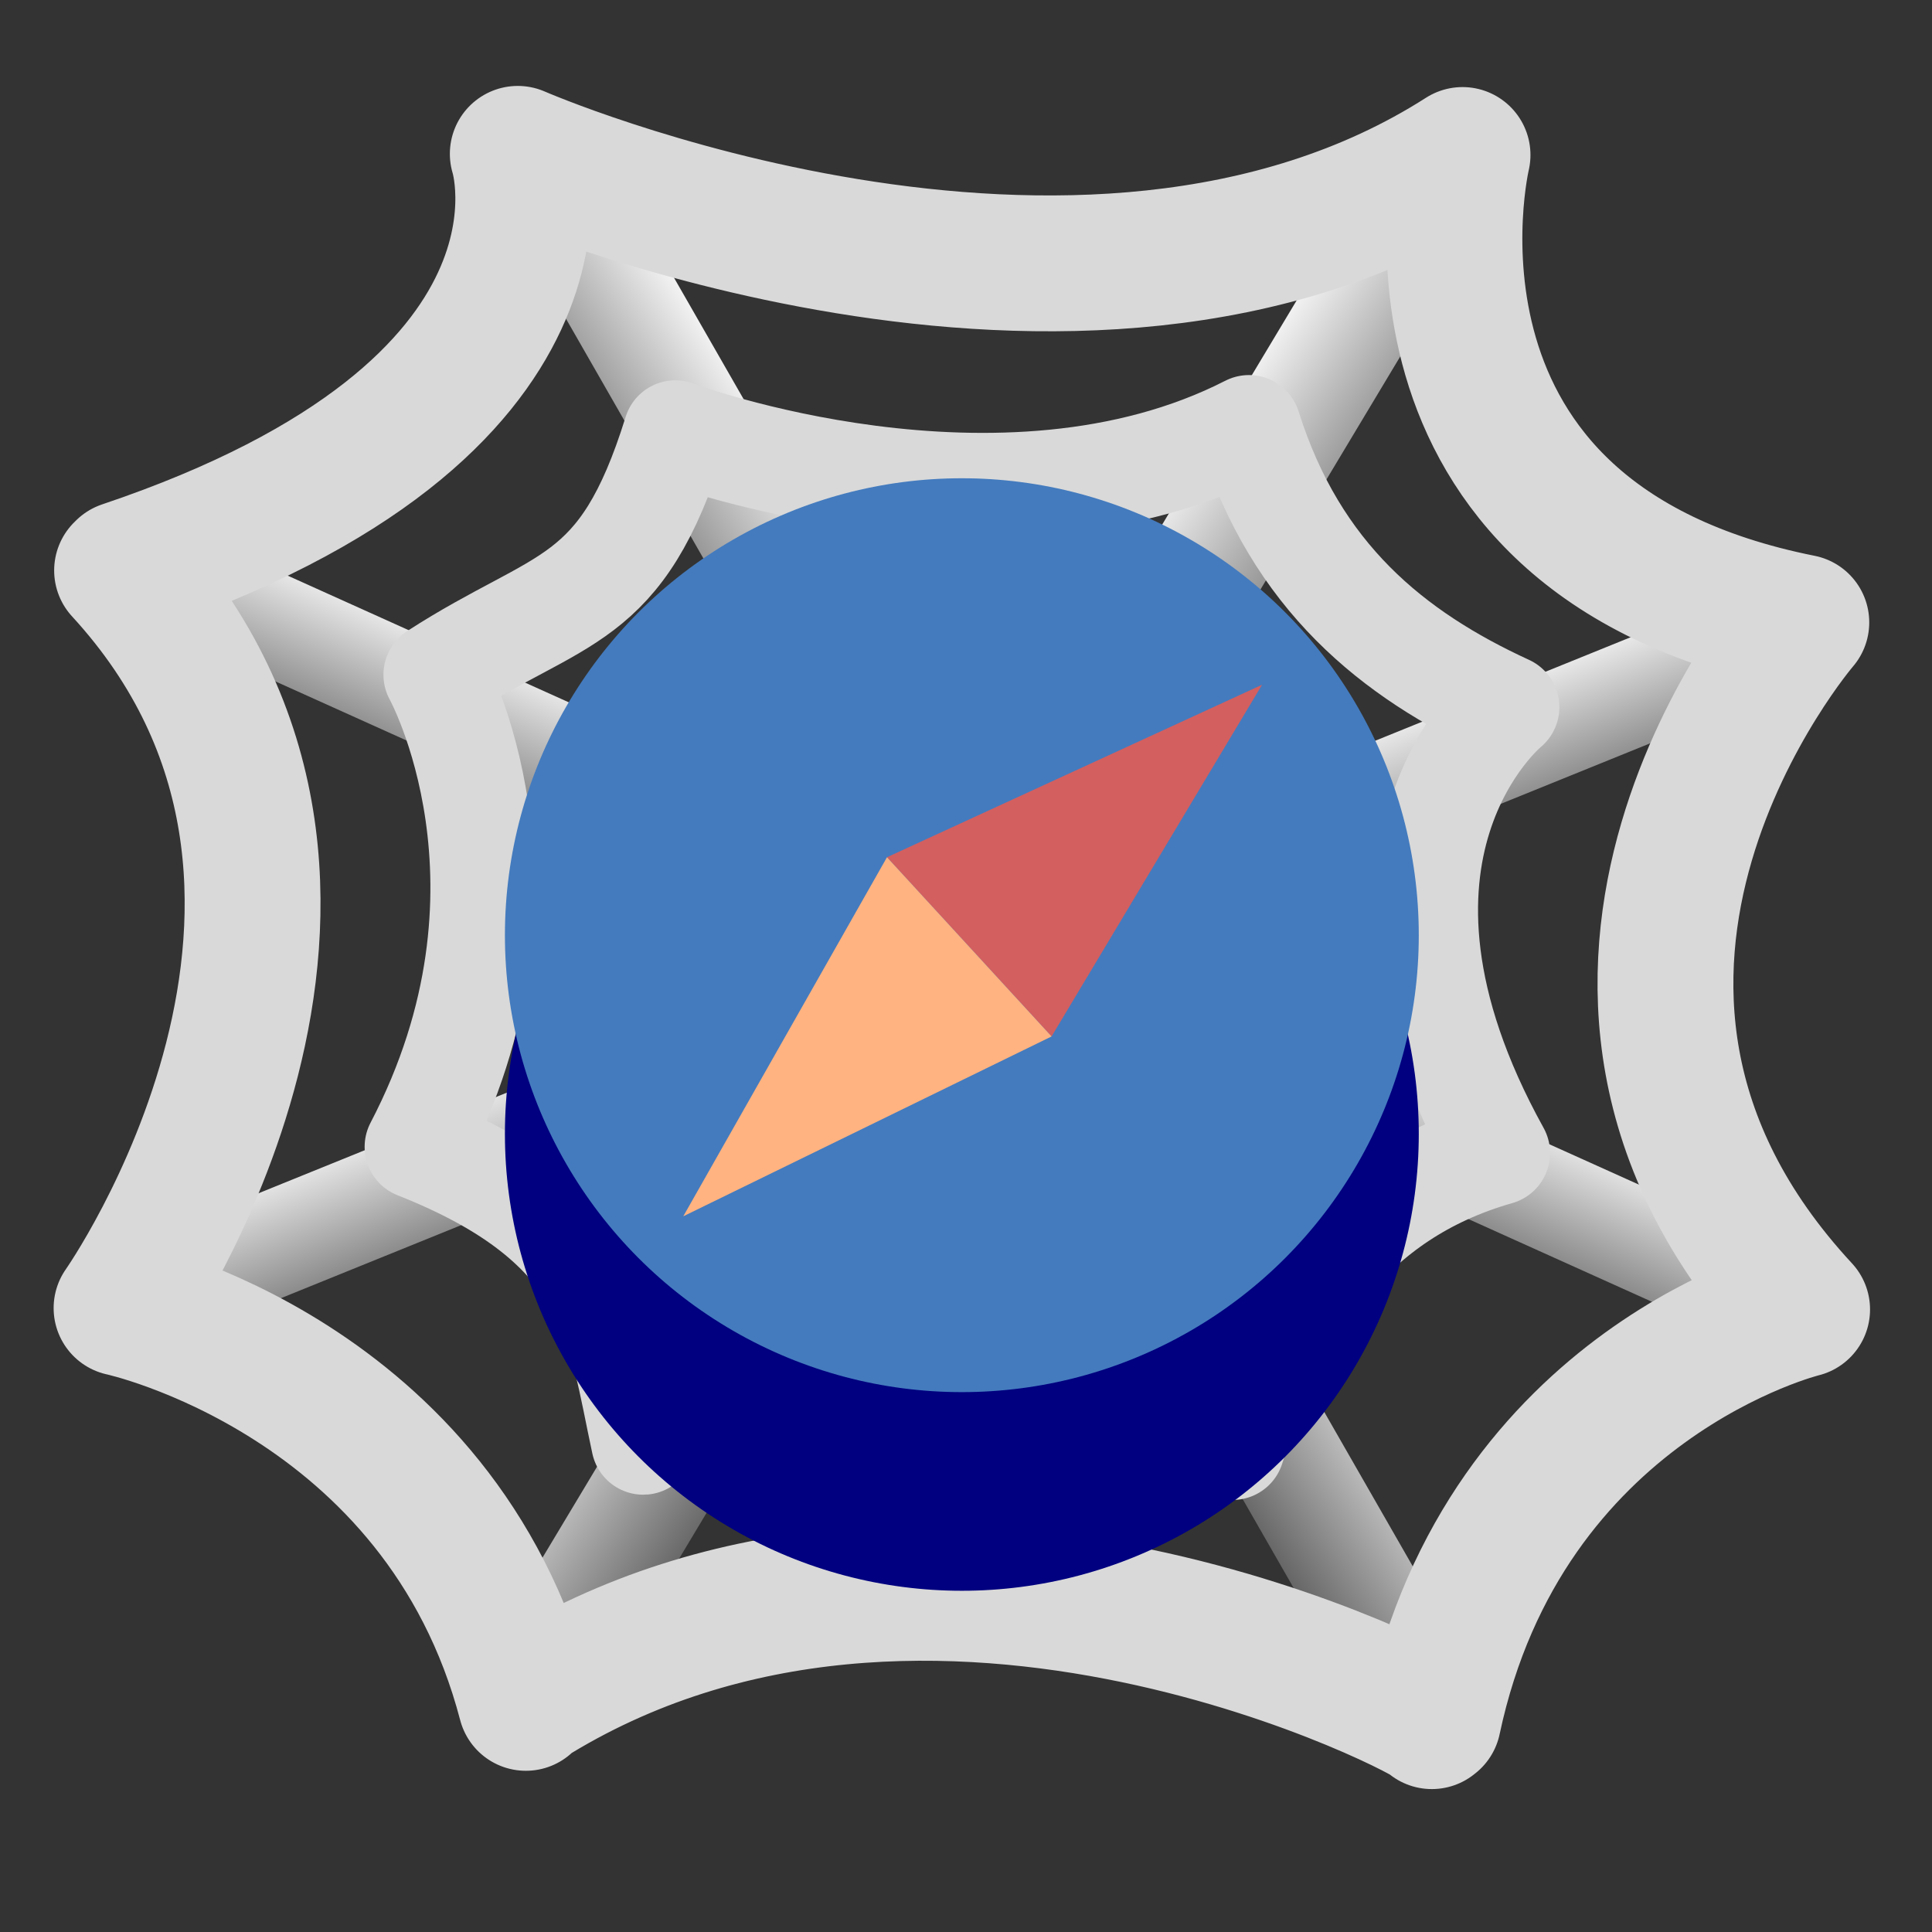 <?xml version="1.0" encoding="UTF-8" standalone="no"?>
<svg
   width="128px"
   height="128px"
   viewBox="0 0 128 128"
   version="1.1"
   id="svg12"
   sodipodi:docname="com.github.kdwk.Spidey.svg"
   inkscape:version="1.3 (0e150ed6c4, 2023-07-21)"
   xmlns:inkscape="http://www.inkscape.org/namespaces/inkscape"
   xmlns:sodipodi="http://sodipodi.sourceforge.net/DTD/sodipodi-0.dtd"
   xmlns:xlink="http://www.w3.org/1999/xlink"
   xmlns="http://www.w3.org/2000/svg"
   xmlns:svg="http://www.w3.org/2000/svg">
  <rect x="0" y="0" width="128" height="128" fill="#333333" stroke="none"/>
  <sodipodi:namedview
     id="namedview12"
     pagecolor="#ffffff"
     bordercolor="#000000"
     borderopacity="0.25"
     inkscape:showpageshadow="2"
     inkscape:pageopacity="0.0"
     inkscape:pagecheckerboard="0"
     inkscape:deskcolor="#d1d1d1"
     inkscape:zoom="6.5828834"
     inkscape:cx="42.914325"
     inkscape:cy="71.777057"
     inkscape:window-width="1920"
     inkscape:window-height="1011"
     inkscape:window-x="0"
     inkscape:window-y="0"
     inkscape:window-maximized="1"
     inkscape:current-layer="svg12" />
  <defs
     id="defs8">
    <linearGradient
       id="linearGradient9"
       inkscape:collect="always">
      <stop
         style="stop-color:#f2f2f2;stop-opacity:1;"
         offset="0"
         id="stop8" />
      <stop
         style="stop-color:#5e5e5e;stop-opacity:1;"
         offset="1"
         id="stop9" />
    </linearGradient>
    <linearGradient
       id="linearGradient5"
       inkscape:collect="always">
      <stop
         style="stop-color:#f1f1f1;stop-opacity:1;"
         offset="0"
         id="stop4" />
      <stop
         style="stop-color:#5e5e5e;stop-opacity:1;"
         offset="1"
         id="stop5" />
    </linearGradient>
    <linearGradient
       id="linearGradient1"
       inkscape:collect="always">
      <stop
         style="stop-color:#adadad;stop-opacity:1;"
         offset="0.484"
         id="stop1" />
      <stop
         style="stop-color:#adadad;stop-opacity:0;"
         offset="1"
         id="stop2" />
    </linearGradient>
    <linearGradient
       id="swatch55"
       inkscape:swatch="solid">
      <stop
         style="stop-color:#c27530;stop-opacity:1;"
         offset="0"
         id="stop55" />
    </linearGradient>
    <linearGradient
       id="swatch19"
       inkscape:swatch="solid">
      <stop
         style="stop-color:#000000;stop-opacity:1;"
         offset="0"
         id="stop19" />
    </linearGradient>
    <filter
       id="alpha"
       filterUnits="objectBoundingBox"
       x="0"
       y="0"
       width="1"
       height="1">
      <feColorMatrix
         type="matrix"
         in="SourceGraphic"
         values="0 0 0 0 1 0 0 0 0 1 0 0 0 0 1 0 0 0 1 0"
         id="feColorMatrix1" />
    </filter>
    <mask
       id="mask0">
      <g
         filter="url(#alpha)"
         id="g1">
        <rect
           x="0"
           y="0"
           width="128"
           height="128"
           style="fill:rgb(0%,0%,0%);fill-opacity:0.1;stroke:none;"
           id="rect1" />
      </g>
    </mask>
    <clipPath
       id="clip1">
      <rect
         x="0"
         y="0"
         width="192"
         height="152"
         id="rect2" />
    </clipPath>
    <g
       id="surface10632"
       clip-path="url(#clip1)">
      <path
         style="fill:none;stroke-width:0.99;stroke-linecap:butt;stroke-linejoin:miter;stroke:rgb(0%,0%,0%);stroke-opacity:1;stroke-dasharray:0.99,0.99;stroke-miterlimit:4;"
         d="M 123.504 236 C 123.504 268.863 96.863 295.504 64 295.504 C 31.137 295.504 4.496 268.863 4.496 236 C 4.496 203.137 31.137 176.496 64 176.496 C 96.863 176.496 123.504 203.137 123.504 236 Z M 123.504 236 "
         transform="matrix(1,0,0,1,8,-156)"
         id="path2" />
    </g>
    <mask
       id="mask1">
      <g
         filter="url(#alpha)"
         id="g3">
        <rect
           x="0"
           y="0"
           width="128"
           height="128"
           style="fill:rgb(0%,0%,0%);fill-opacity:0.1;stroke:none;"
           id="rect3" />
      </g>
    </mask>
    <clipPath
       id="clip2">
      <rect
         x="0"
         y="0"
         width="192"
         height="152"
         id="rect4" />
    </clipPath>
    <g
       id="surface10635"
       clip-path="url(#clip2)">
      <path
         style="fill:none;stroke-width:0.99;stroke-linecap:butt;stroke-linejoin:miter;stroke:rgb(0%,0%,0%);stroke-opacity:1;stroke-dasharray:0.99,0.99;stroke-miterlimit:4;"
         d="M 29.195 180.496 L 98.805 180.496 C 103.609 180.496 107.504 184.047 107.504 188.426 L 107.504 283.574 C 107.504 287.953 103.609 291.504 98.805 291.504 L 29.195 291.504 C 24.391 291.504 20.496 287.953 20.496 283.574 L 20.496 188.426 C 20.496 184.047 24.391 180.496 29.195 180.496 Z M 29.195 180.496 "
         transform="matrix(1,0,0,1,8,-156)"
         id="path4" />
    </g>
    <mask
       id="mask2">
      <g
         filter="url(#alpha)"
         id="g5">
        <rect
           x="0"
           y="0"
           width="128"
           height="128"
           style="fill:rgb(0%,0%,0%);fill-opacity:0.1;stroke:none;"
           id="rect5" />
      </g>
    </mask>
    <clipPath
       id="clip3">
      <rect
         x="0"
         y="0"
         width="192"
         height="152"
         id="rect6" />
    </clipPath>
    <g
       id="surface10638"
       clip-path="url(#clip3)">
      <path
         style="fill:none;stroke-width:0.99;stroke-linecap:butt;stroke-linejoin:miter;stroke:rgb(0%,0%,0%);stroke-opacity:1;stroke-dasharray:0.99,0.99;stroke-miterlimit:4;"
         d="M 20.418 184.496 L 107.582 184.496 C 111.957 184.496 115.504 188.043 115.504 192.418 L 115.504 279.582 C 115.504 283.957 111.957 287.504 107.582 287.504 L 20.418 287.504 C 16.043 287.504 12.496 283.957 12.496 279.582 L 12.496 192.418 C 12.496 188.043 16.043 184.496 20.418 184.496 Z M 20.418 184.496 "
         transform="matrix(1,0,0,1,8,-156)"
         id="path6" />
    </g>
    <mask
       id="mask3">
      <g
         filter="url(#alpha)"
         id="g7">
        <rect
           x="0"
           y="0"
           width="128"
           height="128"
           style="fill:rgb(0%,0%,0%);fill-opacity:0.1;stroke:none;"
           id="rect7" />
      </g>
    </mask>
    <clipPath
       id="clip4">
      <rect
         x="0"
         y="0"
         width="192"
         height="152"
         id="rect8" />
    </clipPath>
    <g
       id="surface10641"
       clip-path="url(#clip4)">
      <path
         style="fill:none;stroke-width:0.99;stroke-linecap:butt;stroke-linejoin:miter;stroke:rgb(0%,0%,0%);stroke-opacity:1;stroke-dasharray:0.99,0.99;stroke-miterlimit:4;"
         d="M 16.426 200.496 L 111.574 200.496 C 115.953 200.496 119.504 204.391 119.504 209.195 L 119.504 278.805 C 119.504 283.609 115.953 287.504 111.574 287.504 L 16.426 287.504 C 12.047 287.504 8.496 283.609 8.496 278.805 L 8.496 209.195 C 8.496 204.391 12.047 200.496 16.426 200.496 Z M 16.426 200.496 "
         transform="matrix(1,0,0,1,8,-156)"
         id="path8" />
    </g>
    <linearGradient
       inkscape:collect="always"
       xlink:href="#linearGradient5"
       id="linearGradient44"
       x1="64.564"
       y1="50.738"
       x2="75.303"
       y2="56.028"
       gradientUnits="userSpaceOnUse"
       gradientTransform="matrix(1.315,0,0,0.943,-20.013,2.778)" />
    <linearGradient
       inkscape:collect="always"
       xlink:href="#linearGradient9"
       id="linearGradient47"
       gradientUnits="userSpaceOnUse"
       gradientTransform="matrix(0.763,0.744,-0.716,0.743,59.199,-30.856)"
       x1="64.958"
       y1="51.523"
       x2="75.303"
       y2="56.028" />
    <radialGradient
       inkscape:collect="always"
       xlink:href="#linearGradient1"
       id="radialGradient2"
       cx="63.709"
       cy="63.957"
       fx="63.709"
       fy="63.957"
       r="7.999"
       gradientUnits="userSpaceOnUse"
       gradientTransform="matrix(1.114,0,0,1.114,-7.953,-8.299)" />
    <linearGradient
       inkscape:collect="always"
       xlink:href="#linearGradient5"
       id="linearGradient3"
       gradientUnits="userSpaceOnUse"
       x1="64.564"
       y1="50.738"
       x2="75.303"
       y2="56.028"
       gradientTransform="matrix(-1.247,0,0,0.935,145.428,2.104)" />
    <linearGradient
       inkscape:collect="always"
       xlink:href="#linearGradient9"
       id="linearGradient6"
       gradientUnits="userSpaceOnUse"
       gradientTransform="matrix(-0.695,0.753,0.652,0.752,67.84,-34.058)"
       x1="64.958"
       y1="51.523"
       x2="75.303"
       y2="56.028" />
  </defs>
  <g
     id="surface10578"
     style="display:none">
    <rect
       x="0"
       y="0"
       width="128"
       height="128"
       style="fill:#f0f0f0;fill-opacity:1;stroke:none"
       id="rect9" />
    <use
       xlink:href="#surface10632"
       transform="translate(-8,-16)"
       mask="url(#mask0)"
       id="use9" />
    <use
       xlink:href="#surface10635"
       transform="translate(-8,-16)"
       mask="url(#mask1)"
       id="use10" />
    <use
       xlink:href="#surface10638"
       transform="translate(-8,-16)"
       mask="url(#mask2)"
       id="use11" />
    <use
       xlink:href="#surface10641"
       transform="translate(-8,-16)"
       mask="url(#mask3)"
       id="use12" />
    <path
       style="fill:none;stroke:#619ee8;stroke-width:2;stroke-linecap:butt;stroke-linejoin:miter;stroke-miterlimit:4;stroke-opacity:1"
       d="M 0,289 H 128"
       transform="translate(0,-172)"
       id="path12" />
  </g>
  <path
     style="display:inline;fill:#000000;fill-opacity:1;stroke:url(#linearGradient44);stroke-width:7.796;stroke-linecap:round;stroke-linejoin:round;stroke-dasharray:none;stroke-opacity:1"
     d="M 95.312,11.802 35.118,112.149"
     id="path15" />
  <path
     style="display:inline;fill:#000000;stroke:url(#linearGradient47);stroke-width:7;stroke-linecap:round;stroke-linejoin:round;stroke-dasharray:none;stroke-opacity:1"
     d="M 119.274,41.44 8.143,86.474"
     id="path47" />
  <path
     style="display:none;fill:#000000;fill-opacity:0;stroke:#d9d9d9;stroke-width:4;stroke-linecap:round;stroke-linejoin:round;stroke-dasharray:none;stroke-opacity:1"
     d="m 77.84,76.625 c -3.776,-0.825 -6.904,2.537 -6.904,2.537 -3.382,-3.215 -12.74,-0.16 -12.74,-0.16 -2.399,-3.167 -7.725,-1.729 -7.725,-1.729 0.034,-5.65 -5.728,-6.367 -5.728,-6.367 3.137,-5.271 -0.084,-14.389 -0.084,-14.389 6.609,-4.278 5.383,-7.466 5.383,-7.466 0,0 6.396,3.763 8.145,-0.525 0,0 5.129,4.784 12.987,0.906 0,0 -0.523,3.987 5.071,2.759 0,0 -2.546,4.828 3.516,5.388 0,0 -4.296,5.727 0.649,13.394 0,0 -3.436,0.925 -2.569,5.652 z"
     id="path53" />
  <path
     style="display:inline;fill:#000000;stroke:url(#linearGradient6);stroke-width:6.722;stroke-linecap:round;stroke-linejoin:round;stroke-dasharray:none;stroke-opacity:1"
     d="M 13.14,39.156 114.329,84.761"
     id="path5" />
  <path
     style="display:inline;fill:#000000;fill-opacity:1;stroke:url(#linearGradient3);stroke-width:7.56;stroke-linecap:round;stroke-linejoin:round;stroke-dasharray:none;stroke-opacity:1"
     d="M 36.087,11.056 93.158,110.605"
     id="path3" />
  <circle
     style="display:inline;fill:url(#radialGradient2);stroke-width:7.799;stroke-dasharray:none"
     id="path1"
     cx="63.021"
     cy="62.952"
     r="8.912"
     inkscape:label="Blur" />
  <path
     style="display:inline;fill:#000000;fill-opacity:0;stroke:#d9d9d9;stroke-width:6.899;stroke-linecap:round;stroke-linejoin:round;stroke-dasharray:none;stroke-opacity:1"
     d="M 99.246,76.391 C 88.16,56.37 99.862,46.852 99.862,46.852 92.285,43.369 85.866,38.216 82.748,28.298 66.306,36.712 44.744,28.646 44.744,28.646 c -3.599,11.585 -7.542,10.665 -15.89,16.059 0,0 7.768,14.012 -1.247,31.275 13.137,5.191 13.347,11.923 15.011,19.598 -0.664,0.049 22.545,-11.806 39.043,0.348 2.956,-9.217 7.744,-16.728 17.585,-19.535 z"
     id="path52"
     sodipodi:nodetypes="ccccccccc"
     inkscape:label="Inner contour" />
  <path
     style="display:inline;fill:#000000;fill-opacity:0;stroke:#d9d9d9;stroke-width:9;stroke-linecap:round;stroke-linejoin:round;stroke-dasharray:none;stroke-opacity:1"
     d="m 94.862,114.031 c 0.752,4.1e-4 -33.137,-18.208 -59.981,-1.332 M 8.088,37.794 c 19.478,21.191 -0.035,48.87 -0.035,48.87 0,0 21.131,4.547 26.787,26.155 M 119.342,41.236 c 0,0 -20.289,23.579 0.053,45.519 0,0 -19.681,4.792 -24.443,27.205 M 8.2,37.683 C 39.788,27.052 34.304,10.193 34.304,10.193 c 0,0 37.263,16.276 62.593,0.076 0,0 -6.05,25.282 22.445,30.967"
     id="path19"
     sodipodi:nodetypes="cccccccccccc"
     inkscape:label="Main contour" />
  <g
     inkscape:groupmode="layer"
     id="layer1"
     inkscape:label="legs"
     style="display:none">
    <rect
       style="fill:#447bbe;fill-opacity:1;stroke-width:1.636"
       id="rect55"
       width="6.357"
       height="20.196"
       x="36.892"
       y="23.146" />
    <rect
       style="fill:#447bbe;fill-opacity:1;stroke-width:1.783"
       id="rect56"
       width="6.364"
       height="11.588"
       x="17.56"
       y="47.456"
       transform="matrix(1,0,0.407,0.913,0,0)" />
    <rect
       style="fill:#447bbe;fill-opacity:1;stroke-width:2.36"
       id="rect57"
       width="5.832"
       height="18.435"
       x="172.291"
       y="-159.603"
       transform="matrix(1,0,0.924,-0.382,0,0)" />
    <rect
       style="fill:#447bbe;fill-opacity:1;stroke-width:1.668"
       id="rect58"
       width="5.959"
       height="37.634"
       x="24.791"
       y="60.967"
       ry="0" />
    <rect
       style="fill:#447bbe;fill-opacity:1;stroke-width:1.986;stroke-dasharray:none"
       id="rect59"
       width="9.377"
       height="20.196"
       x="24.791"
       y="23.146" />
    <rect
       style="fill:#447bbe;fill-opacity:1;stroke-width:2.22"
       id="rect60"
       width="9.253"
       height="12.358"
       x="-1.346"
       y="50.613"
       transform="matrix(1,0,0.516,0.856,0,0)" />
    <rect
       style="fill:#447bbe;fill-opacity:1;stroke-width:3.023"
       id="rect61"
       width="9.253"
       height="19.067"
       x="166.857"
       y="-165.073"
       transform="matrix(1,0,0.929,-0.369,0,0)" />
    <rect
       style="fill:#447bbe;fill-opacity:1;stroke-width:2.338"
       id="rect62"
       width="9.28"
       height="47.472"
       x="13.454"
       y="60.967"
       ry="0" />
    <rect
       style="fill:#447bbe;fill-opacity:1;stroke-width:1.497"
       id="rect71"
       width="5.321"
       height="20.196"
       x="-92.766"
       y="23.146"
       transform="scale(-1,1)" />
    <rect
       style="fill:#447bbe;fill-opacity:1;stroke-width:1.661"
       id="rect72"
       width="5.39"
       height="11.871"
       x="-114.793"
       y="48.618"
       transform="matrix(-1,0,-0.453,0.891,0,0)" />
    <rect
       style="fill:#447bbe;fill-opacity:1;stroke-width:2.136"
       id="rect73"
       width="5.234"
       height="16.833"
       x="29.849"
       y="-145.735"
       transform="matrix(-1,0,-0.908,-0.418,0,0)" />
    <rect
       style="fill:#447bbe;fill-opacity:1;stroke-width:1.456"
       id="rect74"
       width="5.257"
       height="32.493"
       x="-102.52"
       y="60.967"
       ry="0"
       transform="scale(-1,1)" />
    <rect
       style="fill:#447bbe;fill-opacity:1;stroke-width:1.712"
       id="rect75"
       width="6.961"
       height="20.196"
       x="-102.45"
       y="23.146"
       transform="scale(-1,1)" />
    <rect
       style="fill:#447bbe;fill-opacity:1;stroke-width:1.892"
       id="rect76"
       width="6.807"
       height="12.193"
       x="-127.251"
       y="49.936"
       transform="matrix(-1,0,-0.497,0.868,0,0)" />
    <rect
       style="fill:#447bbe;fill-opacity:1;stroke-width:2.536"
       id="rect77"
       width="6.691"
       height="18.553"
       x="35.16"
       y="-160.622"
       transform="matrix(-1,0,-0.925,-0.38,0,0)" />
    <rect
       style="fill:#447bbe;fill-opacity:1;stroke-width:2.001"
       id="rect78"
       width="6.798"
       height="47.472"
       x="-113.443"
       y="60.967"
       ry="0"
       transform="scale(-1,1)"
       inkscape:label="rect78" />
  </g>
  <g
     inkscape:groupmode="layer"
     id="layer2"
     inkscape:label="body"
     style="display:none">
    <ellipse
       style="fill:#df1f2d;fill-opacity:1;stroke:#df1f2d;stroke-width:4.043;stroke-linecap:round;stroke-linejoin:round;stroke-dasharray:none;stroke-opacity:1"
       id="path54"
       cx="64.789"
       cy="43.342"
       rx="17.83"
       ry="15.39" />
    <path
       sodipodi:type="star"
       style="fill:#df1f2d;fill-opacity:1;stroke:#df1f2d;stroke-width:3;stroke-linecap:round;stroke-linejoin:round;stroke-dasharray:none;stroke-opacity:1"
       id="path55"
       inkscape:flatsided="true"
       sodipodi:sides="6"
       sodipodi:cx="46.812538"
       sodipodi:cy="41.92152"
       sodipodi:r1="28.475819"
       sodipodi:r2="24.660782"
       sodipodi:arg1="0.53344195"
       sodipodi:arg2="1.0570407"
       inkscape:rounded="0"
       inkscape:randomized="0"
       d="M 71.332,56.401 46.532,70.396 22.013,55.916 22.293,27.442 47.093,13.447 71.612,27.927 Z"
       transform="matrix(1.147,-0.008,0.009,1.026,10.945,35.105)" />
  </g>
  <circle
     style="fill:#000080;stroke-width:11.619;stroke-dasharray:none"
     id="circle25"
     cx="63.725"
     cy="75.12"
     r="30.273" />
  <circle
     style="fill:#447bbe;stroke-width:11.619;stroke-dasharray:none"
     id="path7"
     cx="63.725"
     cy="61.959"
     r="30.273" />
  <path
     style="fill:#d35f5f;stroke-width:16.741"
     d="M 58.765,56.794 69.669,68.667 83.614,45.367 Z"
     id="path9"
     sodipodi:nodetypes="cccc" />
  <path
     style="fill:#ffb380;stroke-width:16.741"
     d="M 58.765,56.794 69.669,68.667 45.268,80.583 Z"
     id="path10"
     sodipodi:nodetypes="cccc" />
</svg>
